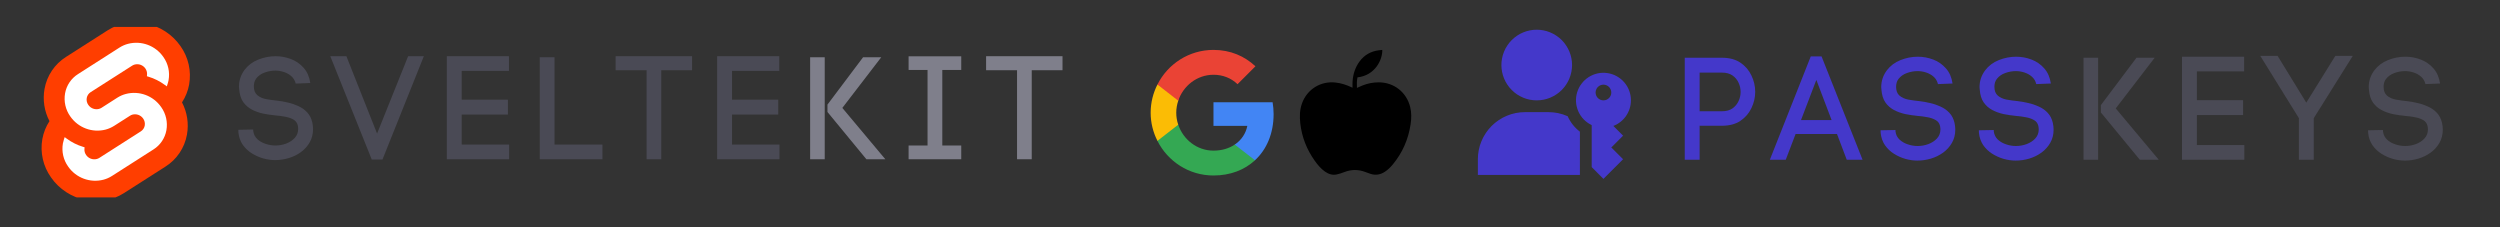 <svg xmlns="http://www.w3.org/2000/svg" xmlns:xlink="http://www.w3.org/1999/xlink" width="550" zoomAndPan="magnify" viewBox="0 0 412.5 37.5" height="50" preserveAspectRatio="xMidYMid meet" version="1.0"><rect x="0" y="0" width="412.5" height="37.5" fill="#333333" stroke="none"/><defs><g/><clipPath id="354fc82051"><path d="M 6.168 4.441 L 32 4.441 L 32 32.566 L 6.168 32.566 Z M 6.168 4.441 " clip-rule="nonzero"/></clipPath><clipPath id="e577e8fbd2"><path d="M 200 16 L 210.363 16 L 210.363 27 L 200 27 Z M 200 16 " clip-rule="nonzero"/></clipPath><clipPath id="83efd7b2c0"><path d="M 190 20 L 208 20 L 208 28.957 L 190 28.957 Z M 190 20 " clip-rule="nonzero"/></clipPath><clipPath id="2f1a56d75b"><path d="M 189.641 13 L 195 13 L 195 24 L 189.641 24 Z M 189.641 13 " clip-rule="nonzero"/></clipPath><clipPath id="f9704c7982"><path d="M 190 8.234 L 208 8.234 L 208 17 L 190 17 Z M 190 8.234 " clip-rule="nonzero"/></clipPath><clipPath id="3b7f89cfe4"><path d="M 214.422 8.234 L 232.922 8.234 L 232.922 28.957 L 214.422 28.957 Z M 214.422 8.234 " clip-rule="nonzero"/></clipPath></defs><g clip-path="url(#354fc82051)"><path fill="#ff3e00" d="M 29.777 7.602 C 27.043 3.684 21.648 2.523 17.75 5.012 L 10.898 9.387 C 9.027 10.566 7.738 12.484 7.348 14.664 C 7.023 16.48 7.309 18.355 8.164 19.988 C 7.578 20.879 7.18 21.883 6.988 22.934 C 6.594 25.152 7.109 27.441 8.422 29.277 C 11.152 33.199 16.547 34.359 20.445 31.867 L 27.297 27.492 C 29.168 26.312 30.457 24.398 30.848 22.219 C 31.176 20.398 30.887 18.527 30.031 16.891 C 30.617 16 31.016 15 31.207 13.949 C 31.602 11.727 31.086 9.438 29.777 7.602 " fill-opacity="1" fill-rule="nonzero"/></g><path fill="#ffffff" d="M 17.082 29.648 C 14.871 30.223 12.539 29.355 11.242 27.477 C 10.453 26.375 10.145 25 10.379 23.66 C 10.418 23.445 10.473 23.23 10.543 23.02 L 10.672 22.625 L 11.023 22.883 C 11.832 23.48 12.738 23.934 13.703 24.227 L 13.957 24.305 L 13.934 24.559 C 13.902 24.922 14 25.281 14.211 25.578 C 14.602 26.145 15.305 26.406 15.969 26.234 C 16.117 26.195 16.262 26.133 16.391 26.051 L 23.242 21.672 C 23.578 21.457 23.812 21.113 23.883 20.719 C 23.953 20.312 23.859 19.898 23.625 19.566 C 23.234 19 22.531 18.738 21.863 18.91 C 21.715 18.953 21.574 19.012 21.445 19.098 L 18.832 20.766 C 18.398 21.039 17.93 21.246 17.438 21.379 C 15.23 21.953 12.898 21.086 11.598 19.207 C 10.812 18.105 10.5 16.73 10.738 15.391 C 10.973 14.082 11.75 12.93 12.875 12.223 L 19.723 7.844 C 20.156 7.57 20.625 7.363 21.117 7.234 C 23.324 6.656 25.656 7.523 26.957 9.402 C 27.742 10.508 28.055 11.883 27.816 13.219 C 27.777 13.438 27.723 13.652 27.652 13.859 L 27.523 14.254 L 27.172 13.996 C 26.363 13.402 25.457 12.945 24.492 12.656 L 24.238 12.578 L 24.262 12.324 C 24.293 11.961 24.195 11.598 23.988 11.301 C 23.594 10.738 22.895 10.477 22.227 10.648 C 22.078 10.688 21.938 10.75 21.809 10.832 L 14.957 15.207 C 14.617 15.422 14.383 15.77 14.312 16.164 C 14.242 16.566 14.336 16.98 14.574 17.312 C 14.965 17.879 15.668 18.141 16.332 17.969 C 16.48 17.93 16.621 17.867 16.754 17.785 L 19.367 16.113 C 19.797 15.84 20.266 15.633 20.758 15.504 C 22.965 14.926 25.297 15.793 26.598 17.672 C 27.383 18.773 27.695 20.152 27.457 21.488 C 27.223 22.797 26.449 23.949 25.32 24.66 L 18.473 29.035 C 18.043 29.309 17.574 29.516 17.082 29.648 " fill-opacity="1" fill-rule="nonzero"/><g fill="#4438ca" fill-opacity="1"><g transform="translate(275.921, 26.357)"><g><path d="M 8.219 -16.828 C 9.438 -16.828 10.445 -16.555 11.25 -16.016 C 12.051 -15.473 12.656 -14.77 13.062 -13.906 C 13.477 -13.051 13.688 -12.148 13.688 -11.203 C 13.688 -10.273 13.477 -9.379 13.062 -8.516 C 12.656 -7.66 12.051 -6.961 11.25 -6.422 C 10.445 -5.879 9.438 -5.609 8.219 -5.609 L 4.516 -5.609 L 4.516 0 L 2.062 0 L 2.062 -16.828 Z M 8.219 -8 C 8.914 -8 9.488 -8.156 9.938 -8.469 C 10.383 -8.789 10.719 -9.191 10.938 -9.672 C 11.164 -10.148 11.281 -10.656 11.281 -11.188 C 11.281 -11.727 11.164 -12.238 10.938 -12.719 C 10.719 -13.195 10.383 -13.594 9.938 -13.906 C 9.488 -14.219 8.914 -14.375 8.219 -14.375 L 4.516 -14.375 L 4.516 -8 Z M 8.219 -8 "/></g></g></g><g fill="#4438ca" fill-opacity="1"><g transform="translate(292.119, 26.357)"><g><path d="M 4.156 -4.25 L 2.531 0 L -0.094 0 L 6.656 -17.047 L 8.438 -17.047 L 15.203 0 L 12.594 0 L 10.984 -4.25 Z M 10.094 -6.547 L 7.578 -13.172 L 5.047 -6.547 Z M 10.094 -6.547 "/></g></g></g><g fill="#4438ca" fill-opacity="1"><g transform="translate(309.278, 26.357)"><g><path d="M 10.484 -12.484 C 10.367 -12.973 10.133 -13.375 9.781 -13.688 C 9.438 -14 9.023 -14.234 8.547 -14.391 C 8.078 -14.547 7.602 -14.625 7.125 -14.625 C 6.539 -14.625 5.957 -14.52 5.375 -14.312 C 4.801 -14.113 4.336 -13.789 3.984 -13.344 C 3.848 -13.164 3.742 -12.961 3.672 -12.734 C 3.609 -12.504 3.578 -12.27 3.578 -12.031 C 3.578 -11.383 3.766 -10.898 4.141 -10.578 C 4.523 -10.254 5.008 -10.035 5.594 -9.922 C 6.176 -9.816 6.781 -9.734 7.406 -9.672 C 7.977 -9.609 8.566 -9.504 9.172 -9.359 C 9.785 -9.223 10.367 -9.023 10.922 -8.766 C 11.484 -8.516 11.969 -8.172 12.375 -7.734 C 12.781 -7.305 13.062 -6.754 13.219 -6.078 C 13.301 -5.68 13.344 -5.316 13.344 -4.984 C 13.344 -4.16 13.16 -3.43 12.797 -2.797 C 12.441 -2.172 11.961 -1.633 11.359 -1.188 C 10.754 -0.75 10.078 -0.414 9.328 -0.188 C 8.586 0.031 7.844 0.141 7.094 0.141 C 6.445 0.141 5.785 0.047 5.109 -0.141 C 4.43 -0.336 3.797 -0.625 3.203 -1 C 2.617 -1.375 2.129 -1.844 1.734 -2.406 C 1.348 -2.977 1.113 -3.645 1.031 -4.406 L 1.016 -4.859 L 3.469 -4.906 L 3.484 -4.547 L 3.484 -4.641 C 3.547 -4.129 3.766 -3.691 4.141 -3.328 C 4.523 -2.973 4.988 -2.707 5.531 -2.531 C 6.07 -2.352 6.602 -2.266 7.125 -2.266 C 7.727 -2.266 8.316 -2.367 8.891 -2.578 C 9.473 -2.797 9.953 -3.109 10.328 -3.516 C 10.703 -3.93 10.891 -4.426 10.891 -5 C 10.891 -5.176 10.867 -5.367 10.828 -5.578 C 10.723 -6.016 10.484 -6.336 10.109 -6.547 C 9.734 -6.766 9.281 -6.922 8.75 -7.016 C 8.219 -7.117 7.676 -7.191 7.125 -7.234 C 6.457 -7.297 5.785 -7.395 5.109 -7.531 C 4.441 -7.676 3.816 -7.898 3.234 -8.203 C 2.66 -8.504 2.188 -8.922 1.812 -9.453 C 1.438 -9.992 1.219 -10.707 1.156 -11.594 L 1.156 -11.562 C 1.156 -11.645 1.148 -11.719 1.141 -11.781 C 1.129 -11.844 1.125 -11.906 1.125 -11.969 C 1.125 -13.008 1.438 -13.941 2.062 -14.766 C 2.625 -15.504 3.367 -16.062 4.297 -16.438 C 5.234 -16.812 6.191 -17 7.172 -17 C 8.035 -17 8.879 -16.844 9.703 -16.531 C 10.523 -16.219 11.223 -15.734 11.797 -15.078 C 12.379 -14.43 12.742 -13.598 12.891 -12.578 Z M 10.484 -12.484 "/></g></g></g><g fill="#4438ca" fill-opacity="1"><g transform="translate(325.499, 26.357)"><g><path d="M 10.484 -12.484 C 10.367 -12.973 10.133 -13.375 9.781 -13.688 C 9.438 -14 9.023 -14.234 8.547 -14.391 C 8.078 -14.547 7.602 -14.625 7.125 -14.625 C 6.539 -14.625 5.957 -14.52 5.375 -14.312 C 4.801 -14.113 4.336 -13.789 3.984 -13.344 C 3.848 -13.164 3.742 -12.961 3.672 -12.734 C 3.609 -12.504 3.578 -12.27 3.578 -12.031 C 3.578 -11.383 3.766 -10.898 4.141 -10.578 C 4.523 -10.254 5.008 -10.035 5.594 -9.922 C 6.176 -9.816 6.781 -9.734 7.406 -9.672 C 7.977 -9.609 8.566 -9.504 9.172 -9.359 C 9.785 -9.223 10.367 -9.023 10.922 -8.766 C 11.484 -8.516 11.969 -8.172 12.375 -7.734 C 12.781 -7.305 13.062 -6.754 13.219 -6.078 C 13.301 -5.68 13.344 -5.316 13.344 -4.984 C 13.344 -4.16 13.16 -3.43 12.797 -2.797 C 12.441 -2.172 11.961 -1.633 11.359 -1.188 C 10.754 -0.75 10.078 -0.414 9.328 -0.188 C 8.586 0.031 7.844 0.141 7.094 0.141 C 6.445 0.141 5.785 0.047 5.109 -0.141 C 4.43 -0.336 3.797 -0.625 3.203 -1 C 2.617 -1.375 2.129 -1.844 1.734 -2.406 C 1.348 -2.977 1.113 -3.645 1.031 -4.406 L 1.016 -4.859 L 3.469 -4.906 L 3.484 -4.547 L 3.484 -4.641 C 3.547 -4.129 3.766 -3.691 4.141 -3.328 C 4.523 -2.973 4.988 -2.707 5.531 -2.531 C 6.07 -2.352 6.602 -2.266 7.125 -2.266 C 7.727 -2.266 8.316 -2.367 8.891 -2.578 C 9.473 -2.797 9.953 -3.109 10.328 -3.516 C 10.703 -3.93 10.891 -4.426 10.891 -5 C 10.891 -5.176 10.867 -5.367 10.828 -5.578 C 10.723 -6.016 10.484 -6.336 10.109 -6.547 C 9.734 -6.766 9.281 -6.922 8.75 -7.016 C 8.219 -7.117 7.676 -7.191 7.125 -7.234 C 6.457 -7.297 5.785 -7.395 5.109 -7.531 C 4.441 -7.676 3.816 -7.898 3.234 -8.203 C 2.66 -8.504 2.188 -8.922 1.812 -9.453 C 1.438 -9.992 1.219 -10.707 1.156 -11.594 L 1.156 -11.562 C 1.156 -11.645 1.148 -11.719 1.141 -11.781 C 1.129 -11.844 1.125 -11.906 1.125 -11.969 C 1.125 -13.008 1.438 -13.941 2.062 -14.766 C 2.625 -15.504 3.367 -16.062 4.297 -16.438 C 5.234 -16.812 6.191 -17 7.172 -17 C 8.035 -17 8.879 -16.844 9.703 -16.531 C 10.523 -16.219 11.223 -15.734 11.797 -15.078 C 12.379 -14.43 12.742 -13.598 12.891 -12.578 Z M 10.484 -12.484 "/></g></g></g><g fill="#4a4a55" fill-opacity="1"><g transform="translate(341.723, 26.357)"><g><path d="M 4.469 0 L 2.062 0 L 2.062 -16.828 L 4.469 -16.828 Z M 10.797 -16.828 L 13.797 -16.828 L 7.375 -8.469 L 14.469 0 L 11.344 0 L 4.922 -7.797 L 4.922 -9.016 Z M 10.797 -16.828 "/></g></g></g><g fill="#4a4a55" fill-opacity="1"><g transform="translate(357.969, 26.357)"><g><path d="M 12.344 -2.422 L 12.344 0 L 2.062 0 L 2.062 -17 L 12.312 -17 L 12.312 -14.578 L 4.516 -14.578 L 4.516 -9.828 L 12.141 -9.828 L 12.141 -7.375 L 4.516 -7.375 L 4.516 -2.422 Z M 12.344 -2.422 "/></g></g></g><g fill="#4a4a55" fill-opacity="1"><g transform="translate(373.302, 26.357)"><g><path d="M 7.234 -9.422 L 12.031 -17.141 L 14.906 -17.141 L 8.469 -6.859 L 8.469 0 L 6.016 0 L 6.016 -6.859 L -0.359 -17.141 L 2.5 -17.141 Z M 7.234 -9.422 "/></g></g></g><g fill="#4a4a55" fill-opacity="1"><g transform="translate(389.716, 26.357)"><g><path d="M 10.484 -12.484 C 10.367 -12.973 10.133 -13.375 9.781 -13.688 C 9.438 -14 9.023 -14.234 8.547 -14.391 C 8.078 -14.547 7.602 -14.625 7.125 -14.625 C 6.539 -14.625 5.957 -14.52 5.375 -14.312 C 4.801 -14.113 4.336 -13.789 3.984 -13.344 C 3.848 -13.164 3.742 -12.961 3.672 -12.734 C 3.609 -12.504 3.578 -12.27 3.578 -12.031 C 3.578 -11.383 3.766 -10.898 4.141 -10.578 C 4.523 -10.254 5.008 -10.035 5.594 -9.922 C 6.176 -9.816 6.781 -9.734 7.406 -9.672 C 7.977 -9.609 8.566 -9.504 9.172 -9.359 C 9.785 -9.223 10.367 -9.023 10.922 -8.766 C 11.484 -8.516 11.969 -8.172 12.375 -7.734 C 12.781 -7.305 13.062 -6.754 13.219 -6.078 C 13.301 -5.68 13.344 -5.316 13.344 -4.984 C 13.344 -4.16 13.16 -3.43 12.797 -2.797 C 12.441 -2.172 11.961 -1.633 11.359 -1.188 C 10.754 -0.75 10.078 -0.414 9.328 -0.188 C 8.586 0.031 7.844 0.141 7.094 0.141 C 6.445 0.141 5.785 0.047 5.109 -0.141 C 4.43 -0.336 3.797 -0.625 3.203 -1 C 2.617 -1.375 2.129 -1.844 1.734 -2.406 C 1.348 -2.977 1.113 -3.645 1.031 -4.406 L 1.016 -4.859 L 3.469 -4.906 L 3.484 -4.547 L 3.484 -4.641 C 3.547 -4.129 3.766 -3.691 4.141 -3.328 C 4.523 -2.973 4.988 -2.707 5.531 -2.531 C 6.07 -2.352 6.602 -2.266 7.125 -2.266 C 7.727 -2.266 8.316 -2.367 8.891 -2.578 C 9.473 -2.797 9.953 -3.109 10.328 -3.516 C 10.703 -3.93 10.891 -4.426 10.891 -5 C 10.891 -5.176 10.867 -5.367 10.828 -5.578 C 10.723 -6.016 10.484 -6.336 10.109 -6.547 C 9.734 -6.766 9.281 -6.922 8.75 -7.016 C 8.219 -7.117 7.676 -7.191 7.125 -7.234 C 6.457 -7.297 5.785 -7.395 5.109 -7.531 C 4.441 -7.676 3.816 -7.898 3.234 -8.203 C 2.66 -8.504 2.188 -8.922 1.812 -9.453 C 1.438 -9.992 1.219 -10.707 1.156 -11.594 L 1.156 -11.562 C 1.156 -11.645 1.148 -11.719 1.141 -11.781 C 1.129 -11.844 1.125 -11.906 1.125 -11.969 C 1.125 -13.008 1.438 -13.941 2.062 -14.766 C 2.625 -15.504 3.367 -16.062 4.297 -16.438 C 5.234 -16.812 6.191 -17 7.172 -17 C 8.035 -17 8.879 -16.844 9.703 -16.531 C 10.523 -16.219 11.223 -15.734 11.797 -15.078 C 12.379 -14.43 12.742 -13.598 12.891 -12.578 Z M 10.484 -12.484 "/></g></g></g><path fill="#4438ca" d="M 259.391 10.73 C 259.391 11.113 259.352 11.492 259.277 11.867 C 259.203 12.242 259.09 12.609 258.945 12.961 C 258.797 13.316 258.621 13.652 258.406 13.969 C 258.195 14.289 257.953 14.582 257.684 14.852 C 257.41 15.125 257.117 15.363 256.797 15.578 C 256.48 15.789 256.145 15.969 255.789 16.117 C 255.438 16.262 255.074 16.375 254.699 16.449 C 254.32 16.523 253.941 16.559 253.559 16.559 C 253.176 16.559 252.797 16.523 252.422 16.449 C 252.047 16.375 251.684 16.262 251.328 16.117 C 250.977 15.969 250.641 15.789 250.32 15.578 C 250.004 15.363 249.711 15.125 249.438 14.852 C 249.168 14.582 248.926 14.289 248.715 13.969 C 248.5 13.652 248.32 13.316 248.176 12.961 C 248.027 12.609 247.918 12.242 247.844 11.867 C 247.77 11.492 247.73 11.113 247.73 10.73 C 247.73 10.348 247.77 9.969 247.844 9.594 C 247.918 9.219 248.027 8.855 248.176 8.5 C 248.32 8.148 248.5 7.812 248.715 7.492 C 248.926 7.176 249.168 6.879 249.438 6.609 C 249.711 6.34 250.004 6.098 250.32 5.887 C 250.641 5.672 250.977 5.492 251.328 5.348 C 251.684 5.199 252.047 5.09 252.422 5.016 C 252.797 4.941 253.176 4.902 253.559 4.902 C 253.941 4.902 254.32 4.941 254.699 5.016 C 255.074 5.09 255.438 5.199 255.789 5.348 C 256.145 5.492 256.48 5.672 256.797 5.887 C 257.117 6.098 257.41 6.34 257.684 6.609 C 257.953 6.879 258.195 7.176 258.406 7.492 C 258.621 7.812 258.797 8.148 258.945 8.5 C 259.09 8.855 259.203 9.219 259.277 9.594 C 259.352 9.969 259.391 10.348 259.391 10.73 Z M 259.391 10.73 " fill-opacity="1" fill-rule="nonzero"/><path fill="#4438ca" d="M 269.102 16.559 C 269.105 16.016 269.012 15.488 268.824 14.977 C 268.637 14.469 268.367 14.008 268.012 13.594 C 267.656 13.18 267.242 12.844 266.766 12.578 C 266.293 12.316 265.785 12.145 265.246 12.062 C 264.711 11.98 264.176 11.996 263.641 12.105 C 263.109 12.219 262.613 12.418 262.152 12.707 C 261.691 13 261.297 13.359 260.969 13.793 C 260.637 14.223 260.395 14.699 260.234 15.219 C 260.074 15.738 260.012 16.27 260.043 16.812 C 260.078 17.355 260.203 17.879 260.422 18.375 C 260.641 18.871 260.941 19.316 261.32 19.707 C 261.699 20.094 262.137 20.406 262.629 20.641 L 262.629 27.57 L 264.57 29.512 L 267.809 26.273 L 265.863 24.332 L 267.809 22.387 L 266.203 20.781 C 266.629 20.617 267.02 20.395 267.379 20.109 C 267.738 19.828 268.047 19.496 268.305 19.121 C 268.566 18.742 268.762 18.336 268.898 17.898 C 269.035 17.465 269.102 17.016 269.102 16.559 Z M 264.57 16.559 C 264.398 16.559 264.234 16.527 264.074 16.461 C 263.914 16.395 263.777 16.301 263.652 16.18 C 263.531 16.059 263.438 15.918 263.375 15.762 C 263.309 15.602 263.273 15.438 263.273 15.266 C 263.273 15.094 263.309 14.926 263.375 14.77 C 263.438 14.609 263.531 14.469 263.652 14.348 C 263.777 14.227 263.914 14.133 264.074 14.066 C 264.234 14.004 264.398 13.969 264.57 13.969 C 264.742 13.969 264.906 14.004 265.066 14.066 C 265.223 14.133 265.363 14.227 265.484 14.348 C 265.605 14.469 265.699 14.609 265.766 14.77 C 265.832 14.926 265.863 15.094 265.863 15.266 C 265.863 15.438 265.832 15.602 265.766 15.762 C 265.699 15.918 265.605 16.059 265.484 16.18 C 265.363 16.301 265.223 16.395 265.066 16.461 C 264.906 16.527 264.742 16.559 264.57 16.559 Z M 264.57 16.559 " fill-opacity="1" fill-rule="nonzero"/><path fill="#4438ca" d="M 258.664 19.176 C 257.656 18.727 256.605 18.504 255.504 18.504 L 251.617 18.504 C 251.105 18.504 250.602 18.551 250.102 18.652 C 249.602 18.75 249.113 18.898 248.645 19.094 C 248.172 19.289 247.723 19.527 247.301 19.812 C 246.875 20.098 246.484 20.418 246.121 20.777 C 245.762 21.141 245.438 21.531 245.156 21.957 C 244.871 22.379 244.633 22.828 244.438 23.301 C 244.242 23.77 244.094 24.258 243.996 24.758 C 243.895 25.258 243.848 25.766 243.848 26.273 L 243.848 28.863 L 260.684 28.863 L 260.684 21.727 C 259.797 21.047 259.125 20.195 258.664 19.176 Z M 258.664 19.176 " fill-opacity="1" fill-rule="nonzero"/><g clip-path="url(#e577e8fbd2)"><path fill="#4285f4" d="M 210.145 18.828 C 210.145 18.148 210.086 17.5 209.98 16.871 L 200.223 16.871 L 200.223 20.766 L 205.809 20.766 C 205.559 22.043 204.824 23.121 203.738 23.855 L 203.738 26.445 L 207.07 26.445 C 209.023 24.641 210.145 21.98 210.145 18.828 Z M 210.145 18.828 " fill-opacity="1" fill-rule="nonzero"/></g><g clip-path="url(#83efd7b2c0)"><path fill="#34a853" d="M 200.223 28.957 C 203.02 28.957 205.359 28.027 207.07 26.445 L 203.738 23.855 C 202.805 24.477 201.621 24.855 200.223 24.855 C 197.52 24.855 195.23 23.035 194.41 20.574 L 190.977 20.574 L 190.977 23.242 C 192.676 26.625 196.172 28.957 200.223 28.957 Z M 200.223 28.957 " fill-opacity="1" fill-rule="nonzero"/></g><g clip-path="url(#2f1a56d75b)"><path fill="#fbbc05" d="M 194.41 20.574 C 194.195 19.953 194.082 19.289 194.082 18.598 C 194.082 17.906 194.203 17.242 194.41 16.617 L 194.41 13.949 L 190.977 13.949 C 190.266 15.352 189.859 16.922 189.859 18.598 C 189.859 20.273 190.266 21.844 190.977 23.242 Z M 194.41 20.574 " fill-opacity="1" fill-rule="nonzero"/></g><g clip-path="url(#f9704c7982)"><path fill="#ea4335" d="M 200.223 12.336 C 201.75 12.336 203.117 12.863 204.195 13.891 L 207.148 10.938 C 205.359 9.262 203.02 8.234 200.223 8.234 C 196.172 8.234 192.676 10.566 190.977 13.949 L 194.41 16.617 C 195.23 14.156 197.52 12.336 200.223 12.336 Z M 200.223 12.336 " fill-opacity="1" fill-rule="nonzero"/></g><g clip-path="url(#3b7f89cfe4)"><path fill="#000000" d="M 223.168 14.473 C 223.168 14.102 223.148 13.762 223.172 13.422 C 223.258 12.215 223.617 11.094 224.344 10.117 C 225.129 9.059 226.195 8.469 227.496 8.297 C 227.688 8.273 227.883 8.258 228.078 8.234 C 228.125 9.832 226.91 12.441 223.984 12.766 C 223.863 13.332 223.863 13.906 223.895 14.504 C 224.211 14.367 224.5 14.227 224.797 14.109 C 225.664 13.758 226.566 13.586 227.504 13.586 C 230.008 13.594 232.062 15.207 232.676 17.637 C 232.922 18.598 232.891 19.562 232.746 20.527 C 232.371 22.996 231.406 25.211 229.809 27.137 C 229.422 27.602 228.996 28.027 228.484 28.355 C 227.762 28.82 226.988 28.957 226.16 28.695 C 225.871 28.602 225.586 28.5 225.305 28.391 C 224.141 27.938 222.984 27.938 221.82 28.391 C 221.414 28.555 221 28.684 220.574 28.781 C 219.863 28.938 219.219 28.727 218.633 28.32 C 217.938 27.836 217.406 27.191 216.918 26.504 C 215.605 24.652 214.797 22.602 214.547 20.344 C 214.426 19.234 214.441 18.133 214.832 17.055 C 215.672 14.73 217.902 13.344 220.359 13.617 C 221.289 13.719 222.16 14 223.004 14.402 C 223.039 14.418 223.078 14.438 223.168 14.473 Z M 223.168 14.473 " fill-opacity="1" fill-rule="nonzero"/></g><g fill="#4a4a55" fill-opacity="1"><g transform="translate(38.307, 26.275)"><g><path d="M 10.484 -12.484 C 10.367 -12.973 10.133 -13.375 9.781 -13.688 C 9.438 -14 9.023 -14.234 8.547 -14.391 C 8.078 -14.547 7.602 -14.625 7.125 -14.625 C 6.539 -14.625 5.957 -14.52 5.375 -14.312 C 4.801 -14.113 4.336 -13.789 3.984 -13.344 C 3.848 -13.164 3.742 -12.961 3.672 -12.734 C 3.609 -12.504 3.578 -12.27 3.578 -12.031 C 3.578 -11.383 3.766 -10.898 4.141 -10.578 C 4.523 -10.254 5.008 -10.035 5.594 -9.922 C 6.176 -9.816 6.781 -9.734 7.406 -9.672 C 7.977 -9.609 8.566 -9.504 9.172 -9.359 C 9.785 -9.223 10.367 -9.023 10.922 -8.766 C 11.484 -8.516 11.969 -8.172 12.375 -7.734 C 12.781 -7.305 13.062 -6.754 13.219 -6.078 C 13.301 -5.68 13.344 -5.316 13.344 -4.984 C 13.344 -4.16 13.16 -3.43 12.797 -2.797 C 12.441 -2.172 11.961 -1.633 11.359 -1.188 C 10.754 -0.75 10.078 -0.414 9.328 -0.188 C 8.586 0.031 7.844 0.141 7.094 0.141 C 6.445 0.141 5.785 0.047 5.109 -0.141 C 4.43 -0.336 3.797 -0.625 3.203 -1 C 2.617 -1.375 2.129 -1.844 1.734 -2.406 C 1.348 -2.977 1.113 -3.645 1.031 -4.406 L 1.016 -4.859 L 3.469 -4.906 L 3.484 -4.547 L 3.484 -4.641 C 3.547 -4.129 3.766 -3.691 4.141 -3.328 C 4.523 -2.973 4.988 -2.707 5.531 -2.531 C 6.07 -2.352 6.602 -2.266 7.125 -2.266 C 7.727 -2.266 8.316 -2.367 8.891 -2.578 C 9.473 -2.797 9.953 -3.109 10.328 -3.516 C 10.703 -3.93 10.891 -4.426 10.891 -5 C 10.891 -5.176 10.867 -5.367 10.828 -5.578 C 10.723 -6.016 10.484 -6.336 10.109 -6.547 C 9.734 -6.766 9.281 -6.922 8.75 -7.016 C 8.219 -7.117 7.676 -7.191 7.125 -7.234 C 6.457 -7.297 5.785 -7.395 5.109 -7.531 C 4.441 -7.676 3.816 -7.898 3.234 -8.203 C 2.66 -8.504 2.188 -8.922 1.812 -9.453 C 1.438 -9.992 1.219 -10.707 1.156 -11.594 L 1.156 -11.562 C 1.156 -11.645 1.148 -11.719 1.141 -11.781 C 1.129 -11.844 1.125 -11.906 1.125 -11.969 C 1.125 -13.008 1.438 -13.941 2.062 -14.766 C 2.625 -15.504 3.367 -16.062 4.297 -16.438 C 5.234 -16.812 6.191 -17 7.172 -17 C 8.035 -17 8.879 -16.844 9.703 -16.531 C 10.523 -16.219 11.223 -15.734 11.797 -15.078 C 12.379 -14.43 12.742 -13.598 12.891 -12.578 Z M 10.484 -12.484 "/></g></g></g><g fill="#4a4a55" fill-opacity="1"><g transform="translate(54.529, 26.275)"><g><path d="M 15.406 -17 L 8.578 0.047 L 6.812 0.047 L -0.031 -17 L 2.625 -17 L 7.688 -4.234 L 12.812 -17 Z M 15.406 -17 "/></g></g></g><g fill="#4a4a55" fill-opacity="1"><g transform="translate(71.664, 26.275)"><g><path d="M 12.344 -2.422 L 12.344 0 L 2.062 0 L 2.062 -17 L 12.312 -17 L 12.312 -14.578 L 4.516 -14.578 L 4.516 -9.828 L 12.141 -9.828 L 12.141 -7.375 L 4.516 -7.375 L 4.516 -2.422 Z M 12.344 -2.422 "/></g></g></g><g fill="#4a4a55" fill-opacity="1"><g transform="translate(86.997, 26.275)"><g><path d="M 12.406 -2.422 L 12.406 0 L 2.062 0 L 2.062 -16.828 L 4.5 -16.828 L 4.5 -2.422 Z M 12.406 -2.422 "/></g></g></g><g fill="#4a4a55" fill-opacity="1"><g transform="translate(101.44, 26.275)"><g><path d="M 5.25 -14.688 L 0.141 -14.688 L 0.141 -17 L 12.75 -17 L 12.75 -14.688 L 7.672 -14.688 L 7.672 0 L 5.25 0 Z M 5.25 -14.688 "/></g></g></g><g fill="#4a4a55" fill-opacity="1"><g transform="translate(116.268, 26.275)"><g><path d="M 12.344 -2.422 L 12.344 0 L 2.062 0 L 2.062 -17 L 12.312 -17 L 12.312 -14.578 L 4.516 -14.578 L 4.516 -9.828 L 12.141 -9.828 L 12.141 -7.375 L 4.516 -7.375 L 4.516 -2.422 Z M 12.344 -2.422 "/></g></g></g><g fill="#7f7f8b" fill-opacity="1"><g transform="translate(131.61, 26.275)"><g><path d="M 4.469 0 L 2.062 0 L 2.062 -16.828 L 4.469 -16.828 Z M 10.797 -16.828 L 13.797 -16.828 L 7.375 -8.469 L 14.469 0 L 11.344 0 L 4.922 -7.797 L 4.922 -9.016 Z M 10.797 -16.828 "/></g></g></g><g fill="#7f7f8b" fill-opacity="1"><g transform="translate(147.856, 26.275)"><g><path d="M 7.625 -14.734 L 7.625 -2.266 L 10.75 -2.266 L 10.75 0 L 2.062 0 L 2.062 -2.266 L 5.188 -2.266 L 5.188 -14.734 L 2.062 -14.734 L 2.062 -16.984 L 10.75 -16.984 L 10.75 -14.734 Z M 7.625 -14.734 "/></g></g></g><g fill="#7f7f8b" fill-opacity="1"><g transform="translate(162.564, 26.275)"><g><path d="M 5.25 -14.688 L 0.141 -14.688 L 0.141 -17 L 12.75 -17 L 12.75 -14.688 L 7.672 -14.688 L 7.672 0 L 5.25 0 Z M 5.25 -14.688 "/></g></g></g></svg>